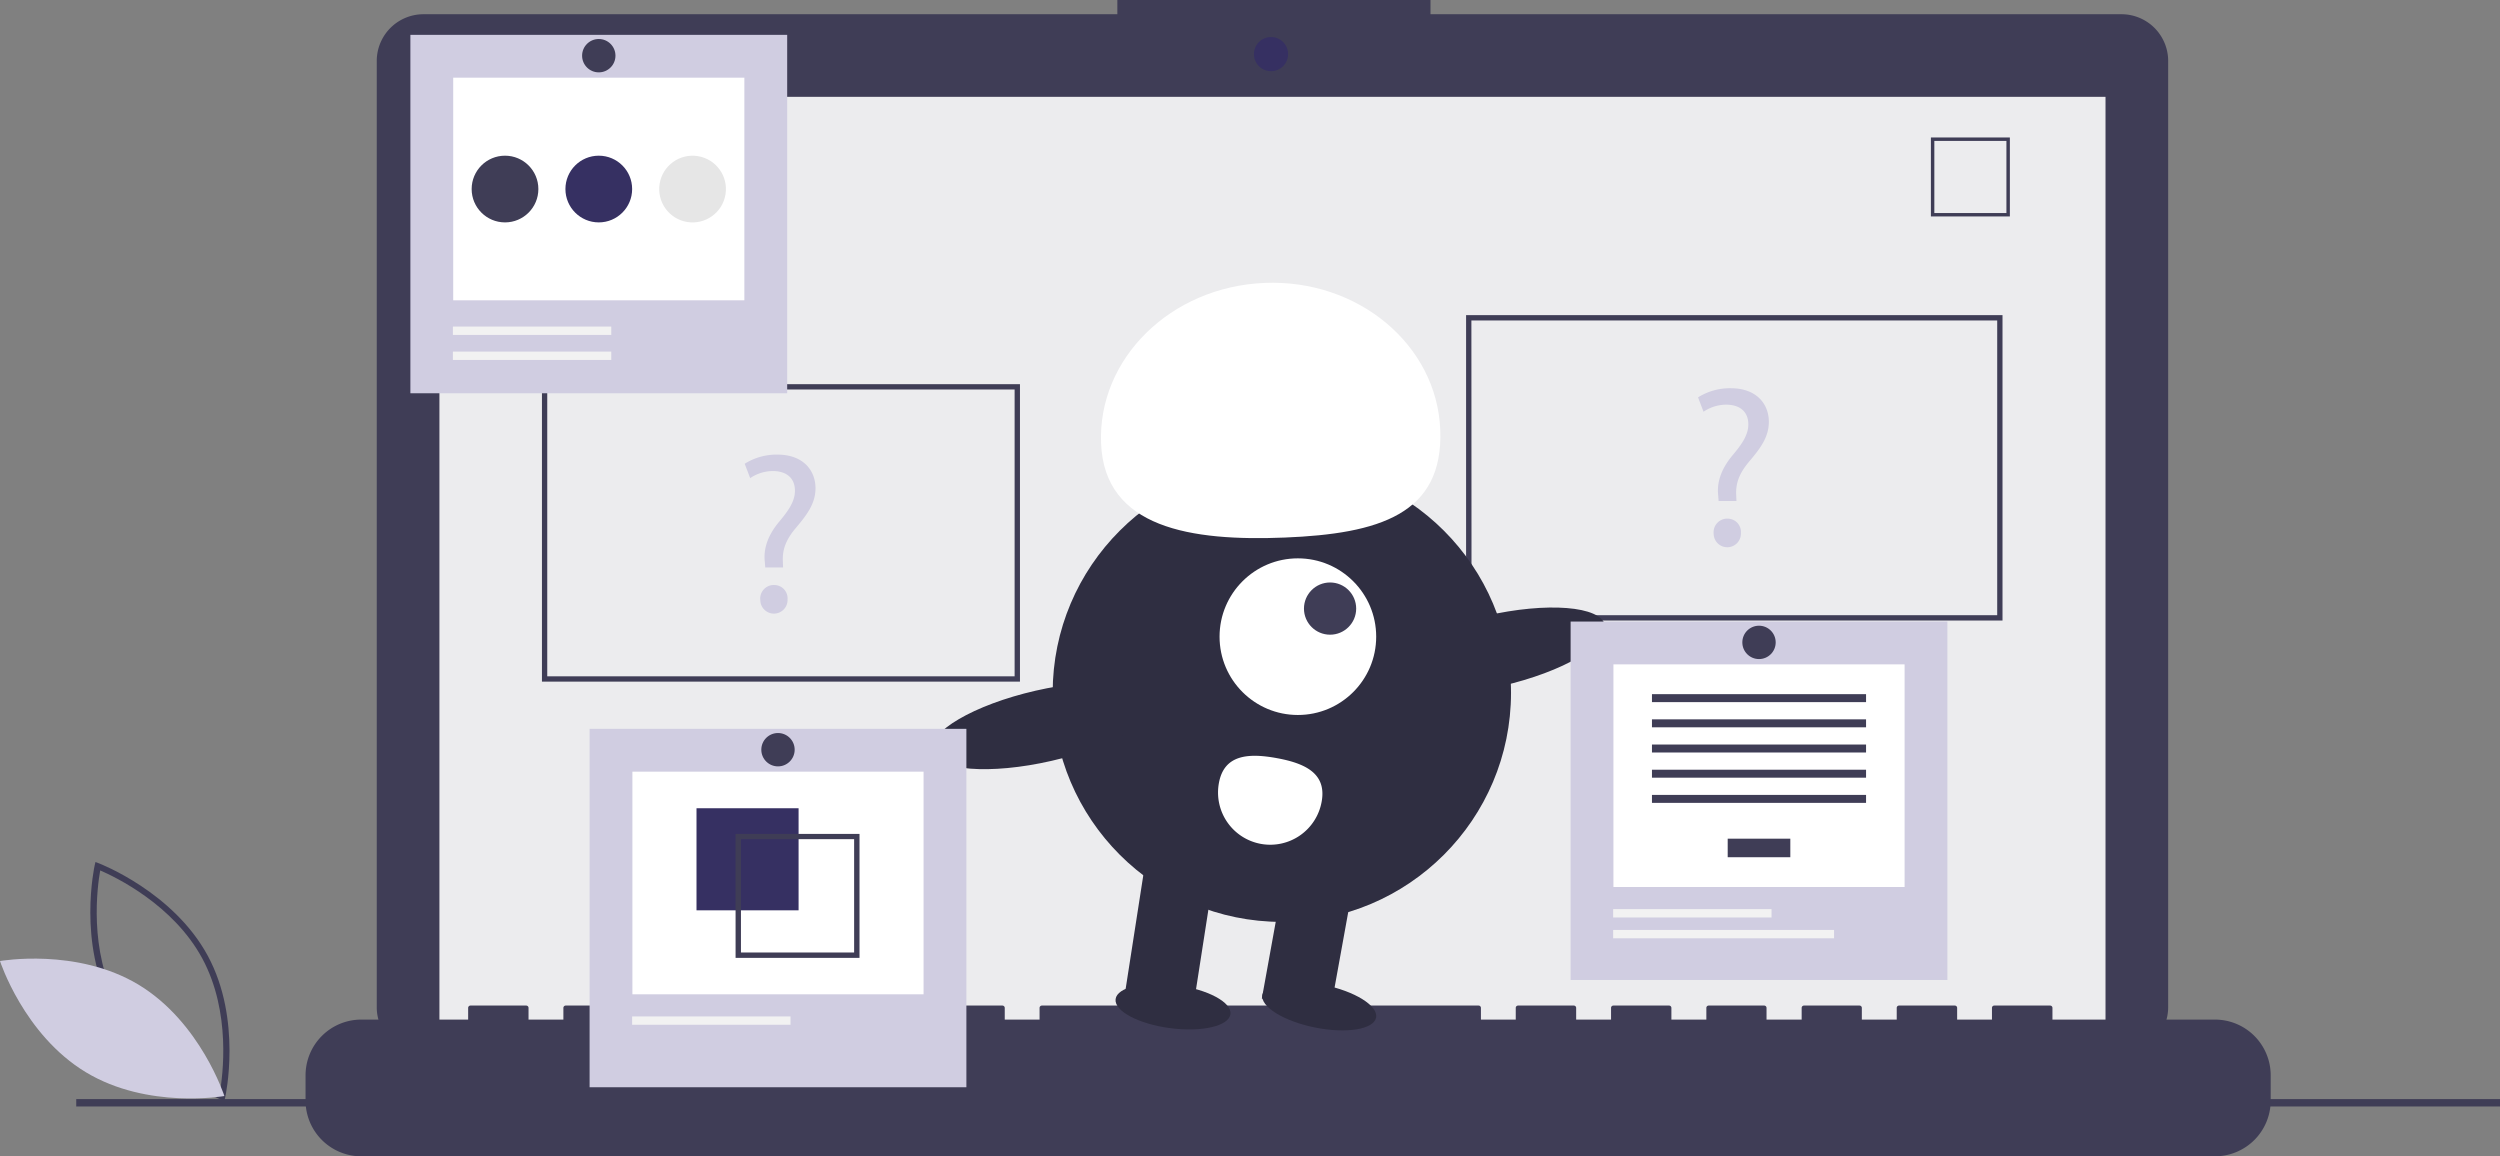 <svg xmlns="http://www.w3.org/2000/svg" viewBox="0 0 734.49 339.72"><rect x="0" y="0" width="734.49" height="339.72" fill="#808080" stroke="none"/><defs><style>.cls-1{fill:#3f3d56;}.cls-2{fill:#d0cde1;}.cls-3,.cls-6{fill:#fff;}.cls-3{opacity:0.9;}.cls-4{fill:#363062;}.cls-5{fill:#2f2e41;}.cls-7{fill:#f2f2f2;}.cls-8{fill:#e6e6e6;}</style></defs><title>test_1</title><g id="Layer_2" data-name="Layer 2"><g id="layer1"><path class="cls-1" d="M65.92,323.41l-1-.37c-.21-.08-21.84-8.36-32-27.15s-5.16-41.4-5.11-41.63l.23-1,1,.37c.22.09,21.84,8.37,32,27.16s5.17,41.4,5.12,41.62ZM34.59,295c8.56,15.88,25.65,24,30,25.88.82-4.64,3.4-23.4-5.15-39.27s-25.65-24-30-25.88C28.61,260.39,26,279.15,34.59,295Z"/><path class="cls-2" d="M40.71,289.3c18.2,11,25.21,32.71,25.21,32.71s-22.5,4-40.71-7S0,282.35,0,282.35,22.5,278.35,40.71,289.3Z"/><path class="cls-1" d="M623.27,4.18h-203V0h-92V4.18H124.42a13.73,13.73,0,0,0-13.73,13.73h0v278a13.73,13.73,0,0,0,13.73,13.74H623.27A13.74,13.74,0,0,0,637,295.86h0V17.91A13.73,13.73,0,0,0,623.27,4.18Z"/><rect class="cls-3" x="129.1" y="28.45" width="489.49" height="276.13"/><circle class="cls-4" cx="373.42" cy="15.9" r="5.02"/><path class="cls-1" d="M590.49,63.59h-23.2V40.39h23.2Zm-22.19-1h21.18V41.4H568.3Z"/><path class="cls-1" d="M650.74,299.55H603v-3.44a.68.68,0,0,0-.68-.68H585.91a.68.68,0,0,0-.68.68h0v3.44H575v-3.44a.68.68,0,0,0-.68-.68H557.93a.68.68,0,0,0-.68.68h0v3.44H547v-3.44a.68.68,0,0,0-.68-.68H530a.68.68,0,0,0-.68.68h0v3.44H519v-3.44a.69.69,0,0,0-.68-.68H502a.68.68,0,0,0-.68.68h0v3.44H491.05v-3.44a.69.69,0,0,0-.68-.68H474a.68.68,0,0,0-.68.68h0v3.44H463.07v-3.44a.69.69,0,0,0-.68-.68H446a.68.68,0,0,0-.68.68h0v3.44H435.09v-3.44a.69.69,0,0,0-.68-.68H306.11a.69.69,0,0,0-.69.68h0v3.44H295.19v-3.44a.69.69,0,0,0-.69-.68H278.13a.69.69,0,0,0-.69.68h0v3.44H267.21v-3.44a.69.69,0,0,0-.69-.68H250.14a.69.69,0,0,0-.68.68h0v3.44H239.23v-3.44a.69.69,0,0,0-.69-.68H222.16a.69.69,0,0,0-.68.68h0v3.44H211.25v-3.44a.69.69,0,0,0-.69-.68H194.18a.69.69,0,0,0-.68.68h0v3.44H183.26v-3.44a.68.68,0,0,0-.68-.68H166.2a.69.69,0,0,0-.68.68h0v3.44H155.28v-3.44a.68.68,0,0,0-.68-.68H138.22a.69.69,0,0,0-.68.68h0v3.44H106.15a16.38,16.38,0,0,0-16.38,16.38h0v7.41a16.38,16.38,0,0,0,16.38,16.38H650.74a16.38,16.38,0,0,0,16.38-16.38v-7.41A16.38,16.38,0,0,0,650.74,299.55Z"/><rect class="cls-1" x="22.4" y="322.91" width="712.09" height="2.17"/><path class="cls-1" d="M588.33,182.31H430.73V92.59h157.6Zm-156-1.56H586.77V94.15H432.29Z"/><path class="cls-1" d="M299.66,200.26H159.22V112.87H299.66ZM160.78,198.7H298.09V114.43H160.78Z"/><path class="cls-2" d="M224.83,166.71l-.14-1.75c-.4-3.62.81-7.58,4.16-11.6,3-3.56,4.7-6.18,4.7-9.2,0-3.42-2.15-5.7-6.37-5.77a12,12,0,0,0-6.78,2.08l-1.61-4.22a17.58,17.58,0,0,1,9.59-2.69c7.72,0,11.21,4.77,11.21,9.86,0,4.57-2.55,7.86-5.77,11.68-2.95,3.49-4,6.44-3.82,9.86l.06,1.75Zm-1.48,9.39a4,4,0,0,1,3.7-4.22h.33a3.92,3.92,0,0,1,4,4.23,4,4,0,1,1-8,.33Z"/><path class="cls-2" d="M504.92,147.2l-.13-1.74c-.4-3.63.8-7.58,4.16-11.61,3-3.56,4.7-6.17,4.7-9.19,0-3.42-2.15-5.71-6.38-5.77a11.89,11.89,0,0,0-6.78,2.08l-1.61-4.23a17.62,17.62,0,0,1,9.6-2.68c7.72,0,11.2,4.76,11.2,9.86,0,4.56-2.55,7.85-5.77,11.67-2.95,3.49-4,6.45-3.82,9.87l.07,1.74Zm-1.47,9.4a4,4,0,0,1,3.69-4.22h.33a3.91,3.91,0,0,1,4,4.23,4,4,0,0,1-8,.33A1.82,1.82,0,0,1,503.45,156.6Z"/><circle class="cls-5" cx="376.6" cy="203.52" r="67.33"/><polygon class="cls-5" points="350.6 295.71 330.47 292.07 337 250.04 357.13 253.69 350.6 295.71"/><rect class="cls-5" x="365.73" y="266.96" width="36.65" height="20.45" transform="translate(42.89 605.71) rotate(-79.74)"/><ellipse class="cls-5" cx="387.59" cy="295.63" rx="6.39" ry="17.04" transform="translate(21.12 617.06) rotate(-78.59)"/><ellipse class="cls-5" cx="345.49" cy="295.67" rx="6.39" ry="17.04" transform="matrix(0.13, -0.99, 0.99, 0.13, 7, 599.34)"/><circle class="cls-6" cx="381.31" cy="187.05" r="23.01"/><circle class="cls-1" cx="390.77" cy="178.8" r="7.67"/><path class="cls-6" d="M323.49,130.27c-1-24.92,20.47-46,48-47.15s50.64,18.18,51.65,43.11-18.11,30.58-45.63,31.7S324.5,155.2,323.49,130.27Z"/><ellipse class="cls-5" cx="438.77" cy="191.25" rx="33.66" ry="10.57" transform="translate(-31.64 102.86) rotate(-12.91)"/><ellipse class="cls-5" cx="306.61" cy="213.23" rx="33.66" ry="10.57" transform="translate(-39.89 73.89) rotate(-12.91)"/><path class="cls-6" d="M358.11,230.05a15.34,15.34,0,1,0,30.19,5.46c1.51-8.33-4.94-11.28-13.27-12.79S359.62,221.71,358.11,230.05Z"/><rect class="cls-2" x="120.57" y="10.24" width="110.7" height="105.3"/><rect class="cls-6" x="133.15" y="22.82" width="85.54" height="65.41"/><rect class="cls-7" x="133.06" y="95.95" width="46.53" height="2.45"/><rect class="cls-7" x="133.06" y="103.3" width="46.53" height="2.45"/><circle class="cls-1" cx="148.37" cy="55.54" r="9.8"/><circle class="cls-4" cx="175.92" cy="55.54" r="9.8"/><circle class="cls-8" cx="203.47" cy="55.54" r="9.8" transform="translate(116.05 247.49) rotate(-80.78)"/><circle class="cls-1" cx="175.92" cy="16.36" r="4.9"/><rect class="cls-2" x="173.22" y="214.13" width="110.7" height="105.3"/><rect class="cls-6" x="185.8" y="226.71" width="85.54" height="65.41"/><rect class="cls-4" x="204.63" y="237.46" width="29.99" height="29.99"/><path class="cls-1" d="M216.11,245v36.42h36.41V245Zm34.83,34.84H217.69V246.54h33.25Z"/><rect class="cls-7" x="185.72" y="298.62" width="46.53" height="2.45"/><circle class="cls-1" cx="228.57" cy="220.26" r="4.9"/><rect class="cls-2" x="461.44" y="182.61" width="110.7" height="105.3"/><rect class="cls-6" x="474.02" y="195.19" width="85.54" height="65.41"/><rect class="cls-1" x="507.59" y="246.4" width="18.4" height="5.45"/><rect class="cls-1" x="485.34" y="203.94" width="62.9" height="2.34"/><rect class="cls-1" x="485.34" y="211.34" width="62.9" height="2.34"/><rect class="cls-1" x="485.34" y="218.74" width="62.9" height="2.34"/><rect class="cls-1" x="485.34" y="226.14" width="62.9" height="2.34"/><rect class="cls-1" x="485.34" y="233.54" width="62.9" height="2.34"/><rect class="cls-7" x="473.94" y="267.1" width="46.53" height="2.45"/><rect class="cls-7" x="473.94" y="273.22" width="64.9" height="2.45"/><circle class="cls-1" cx="516.79" cy="188.73" r="4.9"/></g></g></svg>